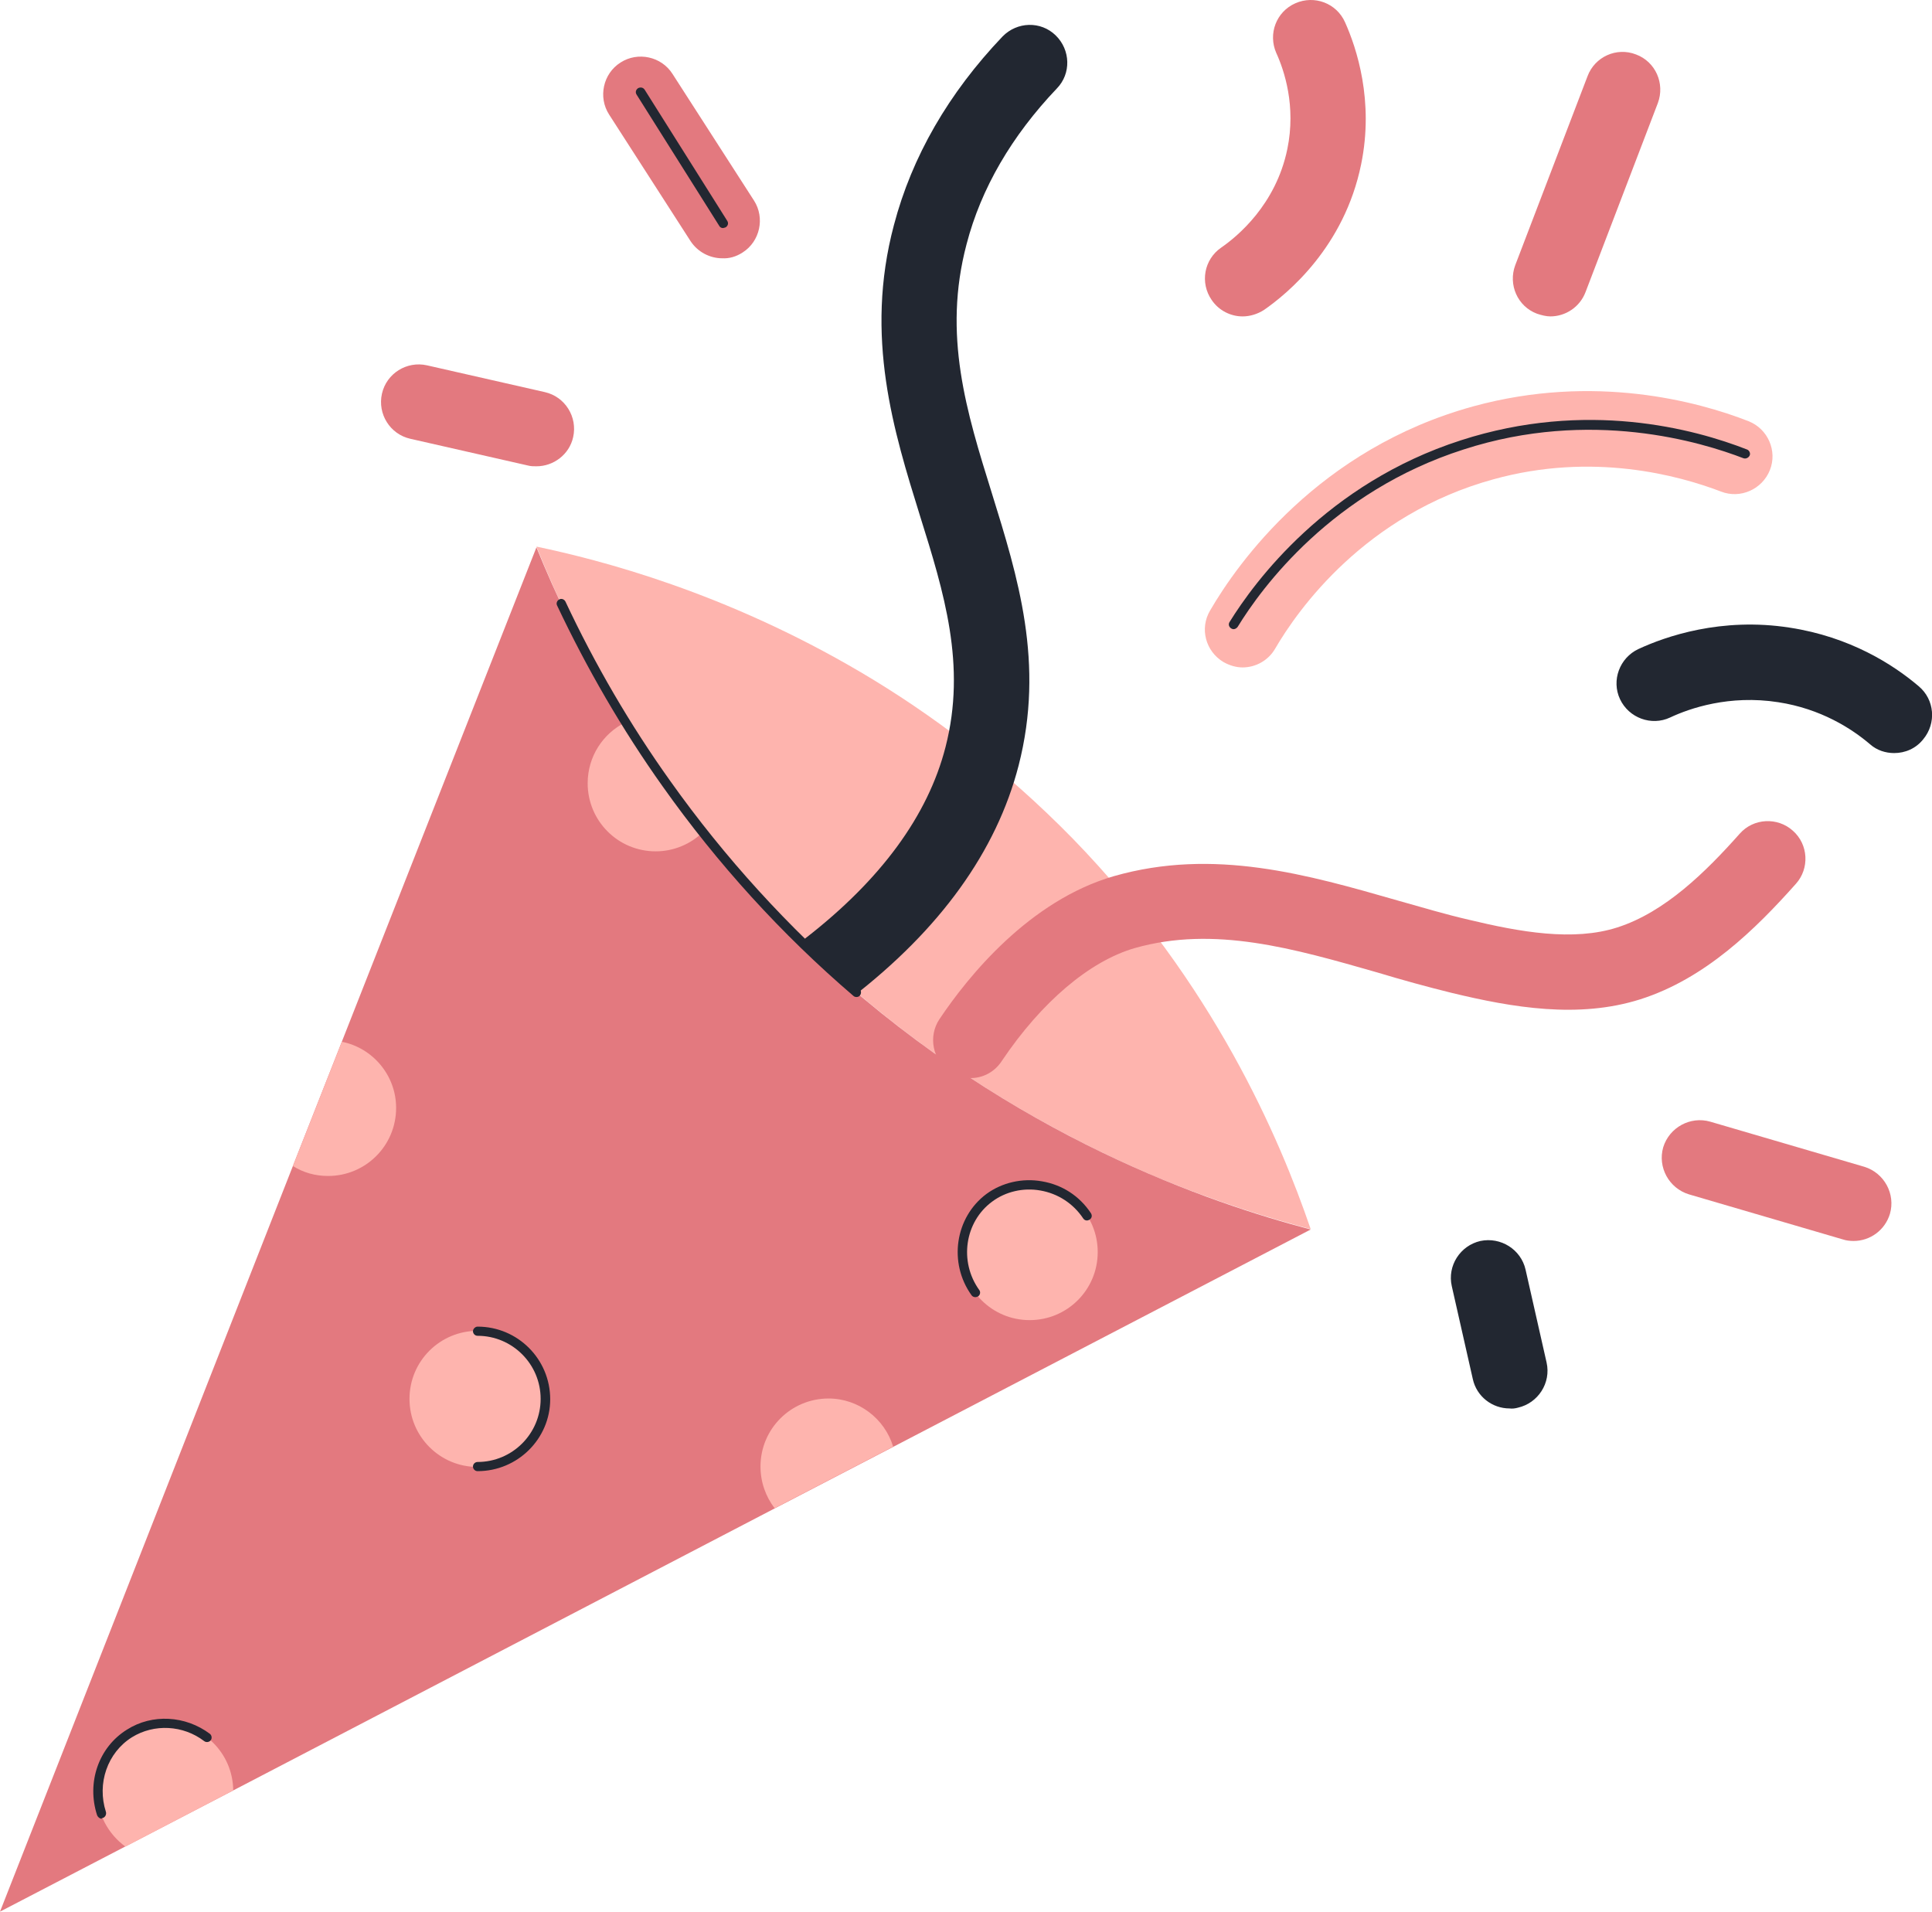 <svg xmlns="http://www.w3.org/2000/svg" xmlns:xlink="http://www.w3.org/1999/xlink" preserveAspectRatio="xMidYMid meet" version="1.1" viewBox="0.0 0.0 505.3 500.0" zoomAndPan="magnify" style="fill: rgb(0, 0, 0);" original_string_length="5757">
 <defs>
  <clipPath id="__id134_smaz57oce">
   <path d="m206 6h299.32v363h-299.32z"/>
  </clipPath>
  <clipPath id="__id135_smaz57oce">
   <path d="m0 0h358v499.95h-358z"/>
  </clipPath>
 </defs>
 <g id="__id136_smaz57oce">
  <g id="__id137_smaz57oce"><path d="m225.2 175.85c18.3 10.8 37.3 25 55.4 43.5 36.9 38 54.1 78.4 62.2 102.1-10.3-2.7-24.5-7-41-13.9-25.2-10.7-55.7-27.6-85.1-54.5-44.8-40.8-66.5-85.4-76.4-110.1 16.7 3.5 49.3 11.9 84.9 32.9" style="fill: rgb(254, 180, 174);"/></g>
  <g id="__id138_smaz57oce"><path d="m494.3 317.45c1.5-5.2-1.5-10.7-6.7-12.3l-40.3-11.8c-5.2-1.5-10.7 1.5-12.3 6.7-1.5 5.2 1.5 10.7 6.7 12.3l40.3 11.8c0.9 0.3 1.9 0.4 2.8 0.4 4.3 0 8.2-2.8 9.5-7.1zm-79.6-241.1l18.9-49.403c1.9-5.097-0.6-10.801-5.7-12.699-5.1-2-10.8 0.602-12.7 5.699l-18.9 49.403c-1.9 5.097 0.6 10.796 5.7 12.699 1.2 0.398 2.4 0.699 3.5 0.699 3.9 0 7.7-2.398 9.2-6.398zm-220.5-10.301c4.6-2.903 5.9-9.102 3-13.602l-21.3-33.097c-2.9-4.602-9.1-5.903-13.6-3-4.6 2.898-5.9 9.097-3 13.597l21.3 33.102c1.9 2.898 5.1 4.5 8.3 4.5 1.8 0.097 3.6-0.403 5.3-1.5zm59.7 215.9c-1.9 0-3.8-0.5-5.5-1.7-4.5-3-5.7-9.2-2.7-13.7 7.5-11.2 23.5-31 45.6-37.4 26.2-7.5 50.7-0.4 74.4 6.4 6.4 1.8 12.4 3.6 18.5 5 13.3 3.2 27.3 5.7 38.8 2 12.5-4 23.2-14.6 32-24.5 3.6-4.1 9.9-4.4 13.9-0.8 4.1 3.6 4.4 9.9 0.8 13.9-10.6 11.9-23.7 24.8-40.7 30.2-16.1 5.1-33.3 2.2-49.4-1.7-6.5-1.6-13-3.4-19.3-5.3-22-6.3-42.7-12.3-63.5-6.4-11.8 3.4-24.4 14.1-34.7 29.4-1.9 3-5 4.6-8.2 4.6" style="fill: rgb(227, 121, 127);"/></g>
  <g clip-path="url(#__id134_smaz57oce)" id="__id139_smaz57oce">
   <path d="m397 368.15c5.3-1.2 8.7-6.5 7.5-11.8l-5.5-24.3c-1.2-5.3-6.5-8.6-11.8-7.5-5.3 1.2-8.7 6.5-7.5 11.8l5.5 24.3c1 4.6 5.1 7.7 9.6 7.7 0.7 0.1 1.5 0 2.2-0.2zm106-174.8c3.5-4.2 3-10.4-1.2-13.9-6.7-5.7-18-12.9-33.7-15.3-17.9-2.8-32.5 2.3-39.6 5.6-4.9 2.3-7.1 8.2-4.8 13.1s8.2 7.1 13.1 4.8c5.1-2.4 15.5-6 28.3-4 11.1 1.7 19.2 6.9 24 11 1.8 1.6 4.1 2.3 6.3 2.3 2.9 0 5.7-1.2 7.6-3.6zm-286.3 69.6c-3 0-5.9-1.3-7.8-3.8-3.3-4.3-2.5-10.5 1.8-13.8 19.6-15.2 32-32 36.6-50 5.5-21.4-0.4-40.4-6.7-60.5-6.8-21.9-14.6-46.702-6.8-75.998 4.7-17.903 14.3-34.5 28.4-49.301 3.8-3.903 10-4.102 13.9-0.301 3.9 3.801 4.1 10 0.3 13.898-11.8 12.403-19.8 26.102-23.6 40.704-6.3 23.796 0 43.898 6.6 65.098 6.8 21.9 13.9 44.5 7 71.3-5.8 22.4-20.5 42.8-43.7 60.7-1.8 1.4-3.9 2-6 2" style="fill: rgb(34, 39, 49);"/>
  </g>
  <g clip-path="url(#__id135_smaz57oce)" id="__id140_smaz57oce">
   <path d="m149.9 114.35c1.2-5.3-2.1-10.6-7.4-11.8l-30.8-6.999c-5.3-1.199-10.6 2.097-11.802 7.399-1.199 5.3 2.102 10.6 7.402 11.8l30.8 7c0.7 0.2 1.5 0.2 2.2 0.2 4.5 0 8.6-3.1 9.6-7.6zm66.8 138.8c-12.9-11.7-23.8-23.7-33.1-35.4-7.8-9.9-14.5-19.6-20.1-28.7-11.1-18.1-18.5-34.3-23.2-45.9l-50.902 129.3-12.796 32.5-76.602 195 32.898-17.1 28.102-14.6 141.7-73.8 31-16.1 109.1-56.8c-26.2-6.9-77.4-24.1-126.1-68.4zm108.3-170.4c-3.1 0-6.2-1.5-8.1-4.301-3.1-4.5-2-10.597 2.5-13.699 4.2-2.898 14.3-11.199 17.3-25.801 2.3-11.199-0.8-20.5-2.9-25.097-2.2-5 0-10.801 5-13 5-2.204 10.8-0 13 5 3 6.699 7.6 20.5 4.2 37.097-4.4 21.602-19.2 33.801-25.4 38.102-1.7 1.097-3.7 1.699-5.6 1.699" style="fill: rgb(227, 121, 127);"/>
  </g>
  <g id="__id141_smaz57oce"><path d="m216.7 365.75c-9.8 0-17.8 7.9-17.8 17.8 0 4.1 1.4 7.9 3.7 10.9l31-16.1c-2.2-7.3-9-12.6-16.9-12.6zm-127.3-93.3l-12.796 32.5c2.699 1.7 5.796 2.6 9.199 2.6 9.801 0 17.799-7.9 17.799-17.8 0-8.5-6.1-15.7-14.202-17.3zm179.9 37.2c-9.8 0-17.8 8-17.8 17.8s7.9 17.8 17.8 17.8c9.8 0 17.8-7.9 17.8-17.8 0-9.8-7.9-17.8-17.8-17.8zm-144.4 38.4c-9.8 0-17.8 7.9-17.8 17.8 0 9.8 7.9 17.8 17.8 17.8s17.8-7.9 17.8-17.8-8-17.8-17.8-17.8zm-81.701 102.6c-9.801 0-17.801 7.9-17.801 17.8 0 6 2.903 11.2 7.403 14.5l28.199-14.7c-0.102-9.8-8-17.6-17.801-17.6zm120.3-261.7c-5.8 2.9-9.8 8.9-9.8 15.9 0 9.8 7.9 17.8 17.8 17.8 4.7 0 9.1-1.9 12.2-4.9-7.9-9.9-14.6-19.6-20.2-28.8zm293.8-78.8c-13.3-5.2-40.4-12.502-71.9-3.9-40.5 11.1-61.7 41-68.9 53.4-2.8 4.7-1.2 10.7 3.5 13.5 1.6 0.9 3.3 1.4 5 1.4 3.4 0 6.7-1.8 8.5-4.9 6-10.3 23.6-35.1 57.1-44.3 26-7.2 48.5-1 59.5 3.2 5.1 2 10.8-0.6 12.8-5.6s-0.5-10.8-5.6-12.8" style="fill: rgb(254, 180, 174);"/></g>
  <g id="__id142_smaz57oce"><path d="m395.9 360.85c0.7-0.2 1.1-0.8 0.9-1.5l-6.1-26c-0.2-0.7-0.8-1.1-1.5-0.9s-1.1 0.8-0.9 1.5l6.1 26c0.1 0.6 0.6 1 1.2 1 0.1-0.1 0.2-0.1 0.3-0.1zm-206.1-301.4c0.6-0.398 0.8-1.097 0.4-1.699l-21.6-34.301c-0.4-0.597-1.1-0.699-1.7-0.398-0.6 0.398-0.8 1.097-0.4 1.699l21.6 34.301c0.2 0.398 0.6 0.597 1 0.597 0.3-0.097 0.5-0.097 0.7-0.199zm133.9 104.5c6.3-10.3 24.7-35.4 59.1-46.4 33.3-10.8 62.3-1.9 73.2 2.3 0.6 0.2 1.3-0.1 1.6-0.7s-0.1-1.4-0.7-1.6c-13.8-5.4-42-13-74.8-2.4-35.1 11.3-54 37-60.5 47.5-0.4 0.6-0.2 1.3 0.4 1.7 0.2 0.1 0.4 0.2 0.6 0.2 0.4 0 0.8-0.2 1.1-0.6zm-98.8 96.4c0.4-0.5 0.4-1.3-0.1-1.7-18.6-16.1-35.3-34.4-49.5-54.4-10.5-14.7-19.7-30.5-27.4-46.9-0.3-0.6-1-0.9-1.6-0.6s-0.9 1-0.6 1.6c7.8 16.5 17 32.4 27.6 47.3 14.3 20.2 31.1 38.7 49.9 54.8 0.2 0.2 0.5 0.3 0.8 0.3s0.7-0.1 0.9-0.4zm30.9 78.7c0.6-0.4 0.7-1.2 0.3-1.7-5.3-7.4-3.8-17.8 3.4-23.1 3.5-2.6 8.1-3.7 12.6-2.9 4.6 0.8 8.6 3.4 11.2 7.3 0.4 0.6 1.1 0.7 1.7 0.3s0.7-1.1 0.3-1.7c-3-4.5-7.5-7.4-12.8-8.3-5.1-0.9-10.4 0.3-14.5 3.3-8.2 6.1-10 18-3.9 26.5 0.2 0.3 0.6 0.5 1 0.5 0.2 0 0.5-0.1 0.7-0.2zm-228.9 136.4c0.602-0.2 1-0.9 0.801-1.6-2.398-7.4 0.403-15.5 6.801-19.5 5.801-3.6 13.398-3.2 18.898 1 0.5 0.4 1.301 0.3 1.704-0.2 0.398-0.5 0.296-1.3-0.204-1.7-6.398-4.8-15.097-5.3-21.699-1.1-7.398 4.6-10.597 13.8-7.801 22.4 0.204 0.5 0.704 0.9 1.204 0.9 0-0.2 0.097-0.2 0.296-0.2zm98.002-90.7c-0.7 0-1.2-0.6-1.2-1.2 0-0.7 0.6-1.2 1.2-1.2 9.1 0 16.5-7.4 16.5-16.5s-7.4-16.5-16.5-16.5c-0.7 0-1.2-0.6-1.2-1.2s0.6-1.2 1.2-1.2c10.5 0 19 8.5 19 19 0 10.3-8.5 18.8-19 18.8" style="fill: rgb(34, 39, 49);"/></g>
 </g>
</svg>